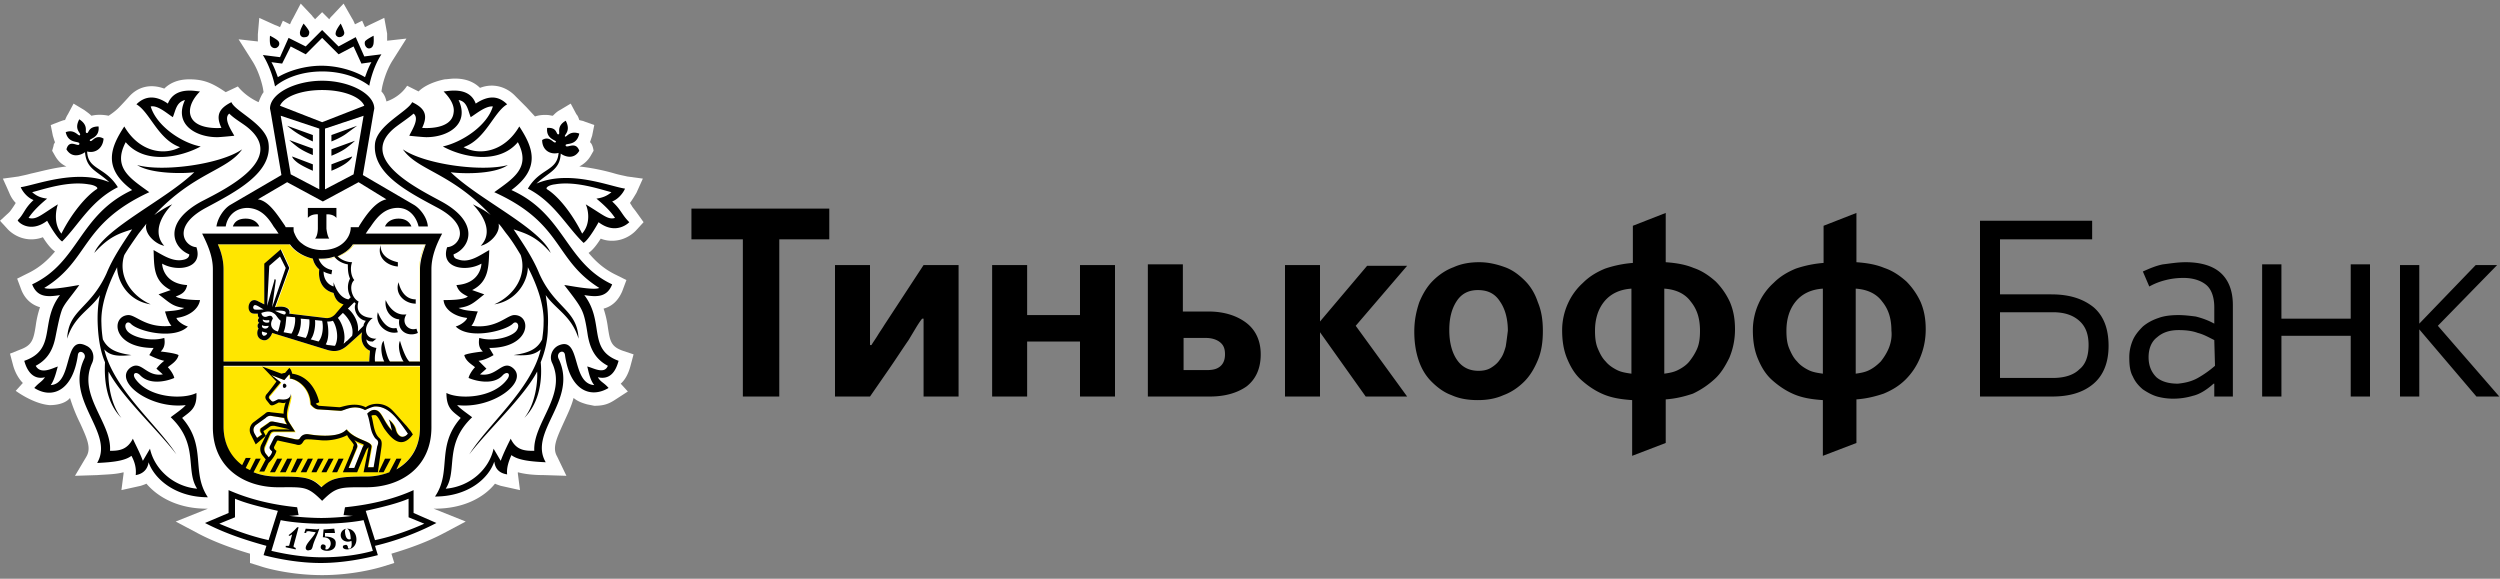 <svg xmlns="http://www.w3.org/2000/svg" width="216" height="50" viewBox="0 0 216 50" preserveAspectRatio="xMinYMin meet"><rect x="0" y="0" width="216" height="50" fill="#808080" stroke="none"/><g fill="none"><path fill="#000" d="M215.753 22.901l-5.122 5.247 5.307 6.111h-1.975l-4.937-5.802v5.802h-1.666V22.901h1.666v5.062l4.876-5.062h1.851zM203.102 34.26v-5.247h-5.987v5.247h-1.666V22.84h1.666v4.692h5.987V22.84h1.666v11.42h-1.666zm-14.256-11.605c1.296 0 2.345.309 3.024.926.679.618 1.049 1.543 1.049 2.778v7.901h-1.605v-1.11h-.061c-.618.555-1.235.925-1.79 1.049a5.842 5.842 0 0 1-1.728.246 5.14 5.14 0 0 1-1.358-.185c-.432-.123-.864-.37-1.234-.617-.37-.309-.679-.679-.864-1.111-.247-.432-.309-.988-.309-1.667 0-.555.124-1.05.309-1.481.185-.432.494-.803.864-1.173.37-.309.802-.556 1.358-.74.493-.186 1.11-.248 1.728-.248.493 0 .987.062 1.48.124.494.123 1.05.308 1.605.617v-1.42c0-.864-.247-1.543-.679-1.913-.432-.37-1.11-.618-1.974-.618-.556 0-1.05.062-1.543.186a5.66 5.66 0 0 0-1.42.555l-.555-1.296c.555-.247 1.11-.494 1.728-.617.555-.062 1.234-.186 1.975-.186zm2.468 6.729c-.493-.247-.925-.494-1.42-.618-.493-.185-1.048-.246-1.665-.246-.741 0-1.358.185-1.852.617-.494.37-.74.987-.74 1.728 0 .74.246 1.296.678 1.729.432.37 1.05.555 1.852.555.617-.062 1.172-.185 1.728-.494a9.04 9.04 0 0 0 1.481-1.05l-.062-2.221zm-14.07-3.95c1.542 0 2.715.37 3.64 1.11.865.741 1.297 1.852 1.297 3.334 0 1.42-.432 2.53-1.296 3.271-.864.74-2.037 1.111-3.58 1.111h-6.233V19.074h9.69v1.605H172.8v4.753h4.443zm3.209 4.382c0-.926-.247-1.605-.803-2.099-.555-.494-1.296-.74-2.283-.74H172.8v5.678h4.567c.987 0 1.79-.247 2.283-.74.556-.433.803-1.173.803-2.1zm-14.565 1.11a5.721 5.721 0 0 1-1.234 1.853c-.556.555-1.173.926-1.913 1.234-.741.247-1.482.432-2.346.494v3.766l-2.9 1.11v-4.814c-.926-.062-1.728-.185-2.469-.494-.74-.309-1.357-.74-1.913-1.234-.555-.494-.926-1.112-1.234-1.852-.309-.741-.432-1.544-.432-2.47 0-.802.185-1.604.494-2.283a5.334 5.334 0 0 1 1.296-1.79c.555-.556 1.172-.926 1.913-1.235a9.79 9.79 0 0 1 2.407-.494v-3.21l2.838-1.11v4.258c.864.062 1.667.186 2.407.494.74.247 1.358.68 1.913 1.173a6.166 6.166 0 0 1 1.235 1.79c.308.74.432 1.482.432 2.346 0 .926-.185 1.728-.494 2.469zm-8.393 1.359v-7.346c-.988.062-1.79.432-2.345 1.111-.556.68-.803 1.544-.803 2.531 0 .618.062 1.111.247 1.543.185.433.37.803.68 1.112.246.308.616.555.987.74.37.185.802.247 1.234.309zm5.678-2.16c.185-.433.308-.988.246-1.544 0-1.05-.246-1.852-.802-2.53-.494-.68-1.296-1.05-2.283-1.112v7.346c.432-.062.802-.124 1.172-.309.37-.185.68-.432.988-.74.247-.31.493-.68.679-1.112zm-15.059 2.654a7.459 7.459 0 0 1-1.851 1.234c-.74.247-1.481.432-2.345.494v3.766l-2.9 1.11v-4.814c-.927-.062-1.729-.185-2.47-.494-.74-.309-1.357-.74-1.913-1.234-.555-.494-.925-1.112-1.234-1.852-.308-.741-.432-1.544-.432-2.47 0-.802.185-1.604.494-2.283a5.334 5.334 0 0 1 1.296-1.79c.555-.556 1.172-.926 1.913-1.235a9.79 9.79 0 0 1 2.407-.494v-3.21l2.839-1.11v4.258c.864.062 1.666.186 2.407.494.74.247 1.357.68 1.913 1.173a6.166 6.166 0 0 1 1.234 1.79c.309.74.432 1.482.432 2.346 0 .926-.185 1.728-.494 2.469-.37.74-.74 1.358-1.296 1.852zm-7.159-.494v-7.346c-.987.062-1.79.432-2.345 1.111-.555.68-.802 1.544-.802 2.531 0 .618.062 1.111.247 1.543.185.433.37.803.679 1.112.247.308.617.555.987.74.37.185.802.247 1.234.309zm4.012-.309c.37-.185.74-.432.987-.74.247-.31.494-.68.68-1.112.184-.432.246-.925.246-1.543 0-1.05-.247-1.852-.802-2.53-.494-.68-1.296-1.05-2.284-1.112v7.346c.432-.062.803-.124 1.173-.309zM131.76 24.26c.494.494.864 1.111 1.11 1.852.31.74.433 1.543.433 2.47 0 .987-.124 1.79-.432 2.53-.309.74-.679 1.358-1.173 1.852-.493.494-1.11.926-1.79 1.173-.678.308-1.419.432-2.221.432-.864 0-1.605-.124-2.284-.432-.678-.247-1.234-.68-1.728-1.173-.493-.494-.864-1.111-1.11-1.852-.247-.74-.37-1.543-.37-2.469 0-.988.184-1.79.431-2.53.309-.742.68-1.359 1.173-1.853.494-.494 1.11-.926 1.79-1.173.678-.308 1.419-.432 2.221-.432.803 0 1.543.186 2.222.432.679.247 1.234.68 1.728 1.173zm-1.666 5.68c.061-.371.123-.865.185-1.359 0-1.05-.247-1.913-.679-2.53-.432-.68-1.05-.988-1.913-.988-.802 0-1.42.308-1.852.987-.432.68-.617 1.482-.617 2.47 0 1.11.247 1.975.68 2.592.431.617 1.048.926 1.85.926.37 0 .741-.062 1.05-.247.308-.185.617-.432.802-.74.247-.31.37-.68.494-1.112zm-8.517-6.976l-4.443 5.185 4.443 6.111h-3.58l-3.949-5.555v5.555h-3.024V22.901h3.024v4.877l4.073-4.815h3.456zm-12.651 7.654c0 1.235-.432 2.16-1.235 2.778-.802.556-1.851.864-3.147.864h-5.37V22.84h3.025v4.075h2.222c1.357 0 2.468.37 3.27.987.803.618 1.235 1.543 1.235 2.716zm-3.518 1.05c.309-.247.432-.618.432-1.05 0-.494-.123-.802-.432-1.05-.309-.246-.74-.37-1.234-.37h-1.913v2.778h1.974c.494 0 .864-.061 1.173-.308zm-16.663-2.16h4.567v4.752h3.024V22.901h-3.024v4.321h-4.567v-4.32h-3.024v11.357h3.024v-4.753zm-9.689-1.05c.185-.309.37-.617.617-.926h.124v6.728h3.024V22.901h-3.024l-3.395 5.185c-.185.31-.37.556-.555.865-.185.308-.37.555-.556.864h-.123V22.9h-3.024V34.26h3.024l1.666-2.407c.556-.803 1.111-1.667 1.667-2.47l.555-.925m-19.317-7.778h4.444v13.58h3.147V20.68h4.32v-2.654H59.74v2.654z"/><path fill="#FFF" d="M54.987 18.334c-.123-.185-.246-.309-.37-.494-.062-.124-.123-.185-.185-.309.185-.247.37-.555.555-.864l.556-1.235-1.358-.185c-.247-.061-.617-.123-1.049-.247a18.132 18.132 0 0 0-3.086-.617c.37-.185.74-.494.988-.926l.247-.432s-.062-.556-.309-.74l.185-.556.185-.926-.864-.309c-.123-.062-.247-.062-.432-.123-.061-.185-.123-.37-.247-.494l-.493-.926-.926.556c-.247.123-.432.308-.617.493-.124 0-.309-.061-.432-.061 0 0-.556-.062-1.111.123l-.74-.802-.926-.926c-.803-.865-1.975-1.173-3.086-.741-.432-.432-1.11-.803-2.16-.803-.37 0-.679.062-.864.062 0 0-1.481.247-2.283 1.05l-.988-.494c-.679 1.05-1.79 1.358-1.79 1.358-.061-.309-.185-.617-.432-.864l.062-.37s.247-1.297.926-2.346l1.172-1.852-1.666.185v-.617l-.247-1.358-1.296.617-.37.185-.247-.556-.617.31c-.062-.124-.123-.31-.247-.495L29.685.31l-.988 1.05c-.123.123-.185.185-.247.308l-.617-.617-.617.617c-.062-.123-.185-.185-.247-.309L25.982.31l-.68 1.296c-.123.185-.184.37-.246.494l-.617-.309-.247.556c-.123-.062-.247-.123-.432-.185l-1.358-.617-.123 1.42v.617l-1.666-.186 1.172 1.852c.679 1.05.926 2.346.926 2.346l.062.37c-.186.247-.309.556-.432.865 0 0-1.05-.433-1.79-1.359l-1.05.494c-1.172-.802-1.912-1.11-3.147-1.11-1.049 0-1.728.37-2.16.802-1.172-.432-2.283-.186-3.085.74 0 0-.556.618-.864.926-.37.37-.864.68-.864.68s-.741-.186-1.482 0c-.185-.186-.37-.31-.617-.494l-.925-.556-.494.926c-.124.185-.185.37-.247.494-.123 0-.247.061-.432.123l-.802.309.185.926c.062.185.123.432.185.555-.062.124-.123.185-.123.309l-.124.432.247.432c.247.432.555.74.987.926-1.172.124-2.221.432-3.085.617-.432.124-.803.186-1.05.247l-1.357.185.308.68.247.555c.124.309.309.617.556.864-.062.124-.432.68-.556.803l-.802.74.679.741c.062.062.802.864 2.036.864.309 0 .68-.061.988-.185.308.494.679.988 1.049 1.235-.617.74-1.358 1.42-2.407 1.913l-.864.432.37.988c.247.617.741 1.235 1.605 1.482a8.506 8.506 0 0 0-.37 1.605c-.185 1.172-.309 1.666-1.296 2.037l-.926.37.247.926c.185.74.555 1.296.864 1.605l-.617.679s1.48 1.11 2.9 1.234c0 0 1.235.062 1.79-.617.247.803.555 1.543.864 2.16.617 1.359.987 2.161.555 2.902L6.48 41.11l1.913-.061c.864-.062 1.605-.062 2.284-.247v.123l-.186 1.42 1.667-.37c.185-.062.37-.124.493-.186 1.05 1.235 2.84 2.161 5.184 2.161h.124l-2.777 1.111 1.975 1.05c1.296.678 2.777 1.234 4.443 1.728v.802l.987.309c.556.185 2.654.74 5.246.74 2.592 0 4.629-.555 5.246-.74l.987-.309-.247-.802c1.667-.494 3.148-1.05 4.444-1.729l1.975-1.049-2.777-1.111h.123c2.407 0 4.197-.926 5.184-2.16.123.061.309.123.494.185l1.666.37-.185-1.42v-.123c.679.185 1.481.247 2.283.247l1.913.061-.802-1.666c-.432-.74-.062-1.543.556-2.901.308-.68.678-1.42.864-2.16.37.308.74.431 1.172.555l.617.123c.864 0 1.296-.185 1.852-.555l1.049-.68-.617-.678c.37-.31.679-.865.864-1.605l.247-.926-.926-.309c-1.05-.37-1.111-.864-1.296-2.037a8.506 8.506 0 0 0-.37-1.605c.925-.247 1.357-.926 1.604-1.481l.37-.988-.864-.432c-1.049-.494-1.79-1.173-2.406-1.914.37-.247.74-.74 1.049-1.234.308.123.617.185.987.185 1.234 0 1.975-.803 2.037-.864l.679-.741-.618-.864z"/><path fill="#FFE600" d="M19.317 31.235v-7.963c0-.74-.186-1.482-.494-2.16h6.171c.556.802 1.605 1.296 2.777 1.296 1.173 0 2.222-.494 2.778-1.297h6.171c-.247.68-.494 1.42-.494 2.161v7.963h-16.91zm8.516 10.864c-.864-.864-1.481-.926-3.826-.926-2.777 0-4.69-1.605-4.69-4.26v-5.246h16.971v5.247c0 2.593-1.913 4.26-4.69 4.26-2.284 0-2.9.06-3.765.925z"/><path fill="#FFF" d="M20.304 43.087v1.605l-1.358.555c1.173.556 2.592 1.05 4.32 1.42l.803-2.53c-1.667-.371-2.84-.68-3.765-1.05m7.53 2.16c-1.605 0-3.025-.185-3.58-.308l-.803 2.716c1.296.308 2.84.555 4.382.555 1.543 0 3.086-.247 4.382-.555L31.413 45c-.556.062-1.975.247-3.58.247m7.468-2.16c-.864.37-2.037.679-3.703 1.05l.802 2.53c1.728-.37 3.147-.926 4.32-1.42l-1.358-.555-.061-1.605zm-17.836-25.68c2.16-1.172 7.468-3.765 3.888-6.48-.494-.371-1.049-.741-1.481-1.112-.555.432.185 1.482.432 1.914 0 0-1.173.123-1.481.123-1.852 0-3.765-1.11-2.777-3.21-.74.124-.803.865-1.05 1.482-.493-.309-1.295-.988-1.913-.926.494 1.667 2.654 3.086 4.32 3.457-1.666.926-4.813 1.605-6.48-.37-1.172 2.222.432 3.147 2.037 4.32-5.986 2.716-5.122 5.803-9.072 8.272.494.247 2.777-.247 3.024-.247-.864 1.111-1.234 1.605-1.481 2.099-.247.494-.37 1.05-.556 2.284-.185.987-.555 1.975-1.728 2.592.309.803 1.358.124 1.79.062-.062.062-.185 1.111-.617 1.605 2.037-.123 1.11-4.383 3.086-3.395.555.309.74.988.493 1.481-1.357 2.778 1.667 5.186 1.543 7.593.74 0 1.543 0 1.975-1.05.247.494.617 1.235.864 1.914l.617-1.05c.37 1.73 1.975 3.272 4.135 3.458-1.049-1.605.185-3.828-2.283-6.173.308-.247 1.049-.741 1.296-1.05-3.086.37-6.233-2.037-4.814-3.21.926-.74 1.358.803 2.839.556l-.556-.556.68-.679c-.618-.061-1.297-.493-1.297-.493l.37-.618c-3.579 0-3.702-2.777-2.221-2.84.679-.06 1.543 1.235 3.764.927-.308-.37-.37-.864-.555-1.235.555 0 1.173 0 1.666-.247-1.049-.123-1.357-.494-2.221-1.173l1.049-.37c-1.481-.74-1.42-2.099-1.481-3.457.802.432 1.728 1.173 2.715.803.247-.062.37-.185.37-.432-1.42-.556-2.283-2.716 1.111-4.568zm-2.592.248c-1.913 2.037-1.049 3.21-.679 3.58-.679-.124-1.728-1.05-1.543-1.914-.246.247-.432.556-.678.865-.494.617-.864 1.234-1.235 1.851-.555 1.729.494 3.457 2.284 4.26-1.975-.309-2.9-2.037-2.9-3.21-.927 1.79-1.42 3.457-1.359 4.815 0 .493.062.987.124 1.42.432.864 1.172 1.172 2.468 1.357-1.172.062-1.79 0-2.345-.493.803 3.456 4.567 6.481 6.11 9.074-1.543-2.037-4.752-5-5.863-7.16-.062.802.124 2.777 1.111 4.011-1.42-1.42-1.543-3.518-1.42-4.814-.37-.926-.617-1.914-.617-3.025 0-1.05.062-1.975.186-2.778-.926 1.296-2.222 1.79-2.84 3.766.124-2.531 2.037-2.593 3.395-5.618.555-1.358 1.358-2.469 2.222-3.827-1.111.37-1.975.617-3.271 2.037.926-2.16 6.233-4.63 8.64-6.975-.74.123-3.703.247-4.937-.617 2.221.617 7.22-.062 9.072-1.358-1.296 1.851-4.135 1.975-7.591 5.679.555-.309 1.11-.68 1.666-.926zm36.041 11.358c-.247-1.235-.37-1.79-.555-2.284-.247-.556-.679-.988-1.481-2.099.185 0 2.468.494 3.024.247-3.95-2.408-3.086-5.494-9.072-8.272 1.604-1.173 3.209-2.098 2.036-4.32-1.666 1.975-4.752 1.296-6.48.37 1.667-.309 3.827-1.79 4.32-3.457-.617-.124-1.42.617-1.913.926-.247-.617-.308-1.296-1.049-1.482.987 2.1-.926 3.21-2.777 3.21-.309 0-1.481-.123-1.481-.123.185-.37.987-1.482.37-1.914-.432.432-.987.74-1.481 1.111-3.58 2.778 1.728 5.37 3.888 6.482 3.394 1.852 2.468 4.012 1.049 4.568 0 .247.185.37.37.432.988.308 1.913-.37 2.716-.803-.062 1.358.061 2.655-1.481 3.457l1.049.37c-.926.68-1.173 1.05-2.222 1.173.494.247 1.11.247 1.666.309-.123.37-.247.864-.555 1.235 2.222.246 3.086-.988 3.764-.926 1.482.123 1.358 2.84-2.221 2.84l.37.616s-.679.37-1.296.494c.247.185.494.432.679.68l-.556.493c1.482.247 1.852-1.296 2.84-.556 1.419 1.173-1.729 3.58-4.814 3.21.246.309.987.803 1.296 1.05-2.469 2.345-1.296 4.568-2.284 6.173 2.16-.124 3.765-1.729 4.135-3.457l.617 1.05c.247-.68.617-1.359.864-1.914.494.987 1.234 1.049 2.037 1.049-.185-2.407 2.839-4.815 1.543-7.593-.247-.555-.124-1.234.493-1.481 2.037-1.05 1.111 3.272 3.148 3.395-.37-.494-.556-1.482-.617-1.605.432.123 1.48.74 1.913-.062-1.296-.679-1.667-1.666-1.852-2.592zm-3.764-3.519c.185.803.247 1.729.185 2.778-.062 1.111-.247 2.16-.617 3.025.061 1.234 0 3.395-1.42 4.814.988-1.234 1.173-3.21 1.111-4.012-1.11 2.16-4.32 5.124-5.863 7.16 1.543-2.592 5.308-5.617 6.172-9.073-.494.555-1.173.617-2.345.493 1.296-.185 2.036-.493 2.468-1.358.062-.432.124-.926.124-1.42.061-1.357-.432-3.024-1.358-4.814 0 1.11-.864 2.901-2.9 3.21 1.789-.803 2.838-2.531 2.283-4.26-.37-.617-.803-1.234-1.235-1.851a38.576 38.576 0 0 1-.678-.865c.246.865-.803 1.79-1.543 1.914.37-.37 1.172-1.605-.68-3.58.556.247 1.112.617 1.544.926-3.456-3.704-6.233-3.828-7.591-5.68 1.913 1.297 6.85 1.976 9.072 1.359-1.234.802-4.197.74-4.937.617 2.407 2.346 7.714 4.815 8.64 6.975-1.296-1.42-2.099-1.666-3.21-2.037.865 1.296 1.667 2.47 2.222 3.827 1.42 3.087 3.271 3.087 3.395 5.618-.618-1.976-1.914-2.47-2.84-3.766z"/><path fill="#FFF" d="M30.61 21.111c-.555.803-1.604 1.297-2.777 1.297-.247 0-.555 0-.802-.062.062.309.247.679.555.926-.123.926.247 1.79 1.235 2.037.123.494.37.864.925.988l-.679.802c-.246.309-.617.432-.925.37l-3.086-.37c.123-.37-.247-.74-1.234-.555l1.234-3.395-.74-1.605-1.42 1.234-.062 3.519-.617-.309c-.802-.37-.987 1.111-.247 1.111h.309c0 .124 0 .309.123.37-.123.062-.185.31 0 .433-.185.061-.185.37-.061.493-.124.247-.186.865.37.988.432.124.74-.37.802-.617l4.814 1.481c.679.185 1.172.062 1.728-.432l1.234-1.11c-.185.74.124 1.357.679 1.604 0 0-.062.679-.062.926h4.32v-7.963c0-.74.185-1.482.494-2.16h-6.11zm-7.282 13.396l.123.123c.124.185.186.123.37.062l.248-.124c.123-.123 1.049.247 1.11-.494.124.556-.555 1.729-.185 2.408l.556.864h-1.79a.417.417 0 0 0-.37.247l-.432.988c-.124.247-.124.493.061.679l.309.37s.247-.247.309-.494l-.186-.247c-.123-.123-.123-.185-.061-.37l.308-.617c.124-.247.247-.309.494-.247l1.42.308c.123 0 .246.062.37-.123.185-.309.493-.309.802-.309.802.124 2.592.309 3.21-.432.74.988 2.22.988 2.16 1.543l-.31 1.729h.494l.309-1.79c.062-.186.185-.494-.062-.618-.062-.061-.123-.123-.308-.432-.247-.494-.247-1.173-.494-1.79.247-.309.494-.37.74-.309.494.124.68 1.05 1.42 1.79-.062-.308-.124-.678-.309-.987 0 0 .494.37.617.864.062.309.186.494.432.617.186.062.37 0 .618-.247 0 0-.494-.679-.864-1.172-.494-.618-1.173-1.235-2.037-1.173-.309 0-.555.123-.802.308-1.111-.555-1.913.062-2.222.062l-1.913-.123c-.37 0-.679-.432-.679-.432-.062-1.605-1.358-2.223-1.79-2.223 0 0 .062-.308-.061-.37l-.37.494-1.112-.432.864.679-.925 1.11c-.124.063-.062.248-.062.31z"/><path fill="#FFF" d="M22.094 36.729c-.247.185-.247.494-.124.802l.185.309.432-.309-.123-.185c-.062-.123-.062-.309.062-.37l.617-.432c.185-.124.247-.124.37-.124l1.234.247s-.185-.247-.246-.556l-1.173-.185c-.185 0-.247.062-.432.185l-.802.618zm8.023 3.765h.493l.74-1.852c0-.061.063-.123.063-.123-.37-.124-.556-.247-.803-.37.185.246.37.37.247.617l-.74 1.728zm.432-25.432L31.413 10l-3.333 1.111v5.247l2.469-1.296zm-1.914-3.395l2.222-.802s-.432.37-.926.679c-.432.308-1.296.679-1.296.679v-.556zm0 1.235l2.037-.741s-.247.247-.74.617c-.433.309-1.297.68-1.297.68v-.556zm0 1.296l1.79-.68s0 .248-.494.556c-.432.31-1.296.68-1.296.68v-.556zm-4.011 5.37l.062.124h.679v.123c0 .124.061.247.061.37.124.31.309.68.68.926.37.31.987.556 1.727.556 1.666 0 2.407-1.05 2.469-1.852v-.123h.679l.061-.124c.617-.987 1.42-2.16 2.345-2.284l-2.53-1.481-3.086 1.666-3.085-1.666-2.53 1.481c.987.124 1.79 1.235 2.468 2.284z"/><path fill="#FFF" d="M27.586 16.358v-5.247l-3.332-1.11.864 5.061 2.468 1.296zm-.555-1.605s-.802-.308-1.296-.679c-.494-.37-.494-.555-.494-.555l1.79.679v.555zm0-3.086v.556s-.802-.31-1.296-.68c-.494-.37-.926-.678-.926-.678l2.222.802zm0 1.235v.555s-.802-.308-1.296-.679c-.494-.37-.74-.617-.74-.617l2.036.74zm.802-5.124c-1.913 0-3.332.617-3.641 1.358l3.641 1.42 3.641-1.42c-.308-.74-1.728-1.358-3.64-1.358zm0-2.099c1.42 0 2.777.432 3.765.988.123-.494.308-.864.555-1.296l-.864.123-.74-1.481-1.296.679-1.42-1.42-1.42 1.42-1.295-.68-.68 1.482-.863-.123c.247.432.37.802.555 1.296.864-.556 2.284-.988 3.703-.988zm23.76 11.482c.494-.062.864-.185 1.296-.556-.987-.247-3.086-.987-4.875-.679-.617.062-.926.309-.68.432.927.618 2.16 2.1 3.025 3.828.74-.926.432-2.161.308-2.531 1.482.926 1.914 1.358 2.592 1.173-.432-.556-.925-1.05-1.666-1.667zM5.307 20.186c.864-1.729 2.037-3.21 3.024-3.828.186-.123-.123-.37-.678-.432-1.79-.308-3.888.432-4.876.68.494.37.864.493 1.296.555-.74.617-1.234 1.111-1.604 1.667.678.185 1.11-.247 2.592-1.173-.186.37-.494 1.605.246 2.53z"/><path fill="#000" d="M15.737 36.111c.679-.555 1.296-.802 1.234-2.16-1.049.556-4.011.494-5.245-1.173-.37-.494 0-.74.37-.37.864.926 2.407.494 2.962.247-.061-.309-.37-.741-.555-.926.185-.185.802-.494.926-1.05-.309-.185-1.543-.308-1.543-.308.185-.185.432-.494.308-1.173-1.296.37-2.839-.124-3.209-.617-.37-.494 0-.926.309-.618.617.68 3.764 1.42 4.937.247-.432-.123-.926-.494-.988-.74 1.05-.124 1.914-.741 2.037-1.544-.617 0-1.728-.061-2.098-.308.493-.186.864-.37.987-.988-1.975-.123-2.16-1.605-2.16-1.852 1.296.74 3.58.432 2.962-1.42-1.049-.061-2.16-1.79.803-3.395 2.653-1.42 5.74-3.024 5.43-5.555-.185-1.667-2.9-2.778-3.209-3.58-1.11.555-1.357 1.172-.864 2.222 0 0-2.53.247-2.715-1.297-.062-.679.37-1.358.864-1.851-.309 0-2.16-.494-2.777 1.049-1.05-.74-1.975-.679-2.716.062 1.173.679 1.852 3.024 3.765 3.703-1.358.741-3.518.433-4.814-1.79-1.172 1.79-1.913 3.58.68 5.494-4.63 2.16-4.568 6.235-8.64 8.148.431 1.111 1.295 1.111 2.406.926-1.79 2.346-.247 4.692-3.086 5.68.247.925.803 1.666 1.79 1.419-.309.432-.494.432-.926.926 1.543.988 3.333.247 3.765-2.84.062-.555.802-.185.555.309C5.554 34.63 9.936 37.346 8.393 40c1.358-.061 2.407-.185 2.962-.617.309.556.432 1.111.37 1.667.741-.124 1.05-.618 1.112-1.111.493 1.42 2.283 3.024 5.122 3.024-1.481-2.222-.062-4.382-2.222-6.852zm-2.777 2.655l-.617 1.05c-.247-.68-.617-1.359-.864-1.914-.494.987-1.234 1.049-1.975 1.049.185-2.407-2.839-4.815-1.543-7.593.247-.555.062-1.234-.494-1.481-2.036-1.05-1.11 3.272-3.085 3.395.37-.494.555-1.482.617-1.605-.432.123-1.481.74-1.913-.062 1.172-.617 1.543-1.605 1.728-2.592.247-1.235.37-1.79.555-2.284.247-.556.679-.988 1.481-2.099-.185 0-2.468.494-3.024.247 3.95-2.408 3.086-5.494 9.072-8.272-1.604-1.173-3.209-2.098-2.036-4.32 1.666 1.975 4.752 1.296 6.48.37-1.667-.309-3.827-1.79-4.32-3.457.617-.124 1.42.617 1.913.926.247-.617.308-1.296 1.049-1.482-.987 2.1.926 3.21 2.777 3.21.309 0 1.481-.123 1.481-.123-.185-.37-.987-1.482-.432-1.914.432.432.988.74 1.481 1.111 3.58 2.778-1.728 5.37-3.888 6.482-3.394 1.852-2.468 4.012-1.049 4.568 0 .247-.185.37-.37.432-.987.308-1.913-.37-2.715-.803.061 1.358-.062 2.655 1.48 3.457l-1.048.37c.925.68 1.172 1.05 2.221 1.173-.493.247-1.11.247-1.666.309.123.37.247.864.555 1.235-2.221.246-3.085-.988-3.764-.926-1.481.123-1.358 2.84 2.222 2.84l-.37.616s.678.37 1.295.494a3.537 3.537 0 0 0-.679.68l.556.493c-1.481.247-1.852-1.296-2.839-.556-1.42 1.173 1.728 3.58 4.814 3.21-.247.309-.988.803-1.296 1.05 2.468 2.345 1.234 4.568 2.283 6.173-2.098-.186-3.703-1.729-4.073-3.457zm-3.95-8.58c.494.555 1.173.617 2.345.493-1.296-.185-2.036-.493-2.468-1.358a10.134 10.134 0 0 1-.124-1.42c-.061-1.357.432-3.024 1.358-4.814 0 1.11.864 2.901 2.9 3.21-1.789-.803-2.838-2.531-2.283-4.26.37-.617.803-1.234 1.235-1.851.246-.31.493-.618.678-.865-.246.865.803 1.79 1.543 1.914-.37-.37-1.172-1.605.68-3.58-.556.247-1.112.617-1.544.926 3.456-3.704 6.295-3.828 7.591-5.68-1.851 1.297-6.85 1.976-9.072 1.359 1.234.802 4.197.74 4.937.617-2.407 2.346-7.714 4.815-8.64 6.975 1.296-1.42 2.099-1.666 3.271-2.037-.864 1.296-1.666 2.47-2.222 3.827-1.419 3.087-3.27 3.087-3.394 5.618.617-1.976 1.975-2.47 2.839-3.766-.185.803-.247 1.729-.185 2.778.062 1.111.247 2.16.617 3.025-.062 1.234 0 3.395 1.42 4.814-.988-1.234-1.173-3.21-1.111-4.012 1.11 2.16 4.32 5.124 5.862 7.16-1.666-2.592-5.43-5.617-6.233-9.073zm35.363-10.37c1.11.37 1.974.616 3.209 2.036-.926-2.16-6.233-4.63-8.64-6.975.74.123 3.703.247 4.937-.617-2.222.617-7.22-.062-9.072-1.358 1.296 1.851 4.135 1.975 7.59 5.679-.431-.37-1.048-.68-1.542-.926 1.913 2.037 1.049 3.21.679 3.58.679-.124 1.728-1.05 1.543-1.914.246.247.432.556.678.865.494.617.864 1.234 1.235 1.851.555 1.729-.494 3.457-2.284 4.26 1.975-.309 2.9-2.037 2.9-3.21.927 1.79 1.42 3.457 1.359 4.815 0 .493-.062.987-.124 1.42-.432.864-1.172 1.172-2.468 1.357 1.172.062 1.79 0 2.345-.493-.803 3.456-4.567 6.481-6.172 9.074 1.543-2.037 4.752-5 5.863-7.16.062.802-.123 2.777-1.11 4.011 1.419-1.42 1.542-3.518 1.419-4.814.37-.926.617-1.914.617-3.025.062-1.05-.062-1.975-.185-2.778.925 1.296 2.221 1.79 2.839 3.766-.124-2.531-2.037-2.593-3.395-5.618-.555-1.358-1.357-2.53-2.221-3.827zm6.11 5.678c1.11.185 1.974.185 2.406-.926-4.073-1.913-4.073-6.05-8.702-8.148 2.592-1.913 1.852-3.704.68-5.494-1.297 2.223-3.457 2.531-4.814 1.79 1.913-.679 2.592-3.024 3.764-3.703-.74-.741-1.604-.803-2.715-.062-.556-1.543-2.469-1.05-2.777-1.05.493.494.987 1.173.864 1.852-.186 1.544-2.716 1.297-2.716 1.297.494-1.05.309-1.667-.864-2.222-.37.802-3.024 1.975-3.209 3.58-.247 2.592 2.777 4.136 5.43 5.555 2.963 1.605 1.852 3.334.803 3.395-.617 1.852 1.666 2.16 2.962 1.42 0 .247-.185 1.729-2.16 1.852.186.556.494.74.988.988-.37.308-1.543.308-2.098.308.061.803.925 1.42 2.036 1.543-.062.247-.555.618-.987.741 1.172 1.173 4.32.37 4.937-.247.308-.308.679.124.308.618-.37.493-1.913.987-3.209.617-.123.74.124.988.309 1.173 0 0-1.234.123-1.605.308.124.556.74.865.926 1.05-.185.185-.494.617-.555.926.555.247 2.16.679 2.962-.247.37-.37.74-.124.37.37-1.234 1.667-4.196 1.729-5.246 1.173 0 1.358.556 1.605 1.235 2.16-2.16 2.47-.74 4.63-2.222 6.79 2.839 0 4.629-1.543 5.122-3.024.062.494.309.988 1.111 1.111-.062-.556.124-1.111.37-1.667.556.432 1.605.556 2.963.618-1.543-2.655 2.839-5.37 1.11-8.951-.246-.556.494-.864.556-.309.432 3.087 2.222 3.766 3.765 2.84-.432-.494-.68-.494-.926-.926 1.049.247 1.543-.494 1.79-1.42-2.716-.987-1.173-3.333-2.963-5.679zm.246 6.173c.062.062.185 1.111.617 1.605-2.036-.123-1.11-4.383-3.147-3.395-.556.309-.74.988-.494 1.481 1.296 2.778-1.666 5.186-1.543 7.593-.74 0-1.543 0-2.036-1.05-.247.494-.617 1.235-.864 1.914l-.617-1.05c-.37 1.73-1.975 3.272-4.135 3.458 1.049-1.605-.185-3.828 2.283-6.173-.308-.247-1.049-.741-1.296-1.05 3.086.37 6.233-2.037 4.814-3.21-.926-.74-1.358.803-2.839.556l.555-.494-.678-.679c.617-.062 1.296-.494 1.296-.494l-.37-.617c3.579 0 3.702-2.778 2.221-2.84-.679-.061-1.543 1.235-3.765.927.309-.37.37-.865.556-1.235-.556-.062-1.173-.062-1.666-.309 1.049-.123 1.357-.494 2.221-1.173l-1.049-.37c1.481-.74 1.42-2.099 1.481-3.457-.802.432-1.728 1.173-2.715.803-.247-.062-.37-.185-.37-.432 1.419-.556 2.345-2.716-1.05-4.568-2.16-1.173-7.467-3.766-3.888-6.482.494-.37 1.05-.74 1.482-1.11.555.431-.186 1.48-.37 1.913 0 0 1.172.123 1.48.123 1.852 0 3.765-1.11 2.778-3.21.74.124.802.865 1.049 1.482.493-.309 1.296-.988 1.913-.926-.494 1.667-2.654 3.086-4.32 3.457 1.666.926 4.814 1.605 6.48-.37 1.172 2.222-.432 3.147-2.037 4.32 5.987 2.716 5.123 5.803 9.072 8.272-.493.247-2.777-.247-3.024-.247.864 1.111 1.235 1.605 1.481 2.099.247.494.37 1.05.556 2.284.185.987.555 1.975 1.728 2.592-.309.803-1.358.124-1.79.062zm-28.635 6.728l.864-.74-.124-.247c-.123-.185-.061-.185.062-.247l.432-.309c.123-.062.185-.062.37-.062l1.358.31h-1.42c-.308 0-.431.123-.555.37l-.123.185-.37.74a.865.865 0 0 0 .123.988l.247.309-.556 1.05h.432l.37-.742s.556-.493.68-1.049c-.186-.123-.247-.247-.186-.37l.185-.37c.062-.124.062-.186.247-.124l1.42.308c.185.062.432.124.617-.185.185-.308.247-.247.679-.247l.74.062c.988.124 1.975-.185 2.407-.432.124.309.432.556.556.802.061.062-.062.186-.062.37l-.864 2.038h1.234l.74-1.79a.95.95 0 0 1 .248-.37l-.432 2.16h1.234l.308-2.16c.062-.494 0-.618-.185-.803-.493-.432-.493-1.358-.679-1.914.062-.061.186-.061.309-.061.247 0 .494.679.802 1.172.617.865 1.481 1.852 2.469.494-.124-.185-.185-.308-.309-.432l-.247-.309c-.185-.185-.925-1.049-1.234-1.358-.74-.74-1.79-.617-2.283-.246-.988-.494-2.037 0-2.284 0l-1.728-.124c-.061 0-.185-.062-.308-.185l.308-.124c-.308-1.234-1.049-2.284-2.345-2.469 0 0-.062-.37-.247-.494l-.37.433c-.123 0-.247.061-.309.061l-1.666-.617 1.234 1.296s-.678.926-.864 1.111c-.123.186-.123.31 0 .494l.247.309c.124.185.247.185.494.062l.247-.124c.123-.123.494.124.679-.062-.124.37-.185.68-.185.988l-1.111-.123c-.247-.062-.37 0-.494.123l-.987.74a.857.857 0 0 0-.247 1.05l.432.864zm9.257.186l-.74 1.851h-.494l.74-1.79c.062-.247-.062-.37-.247-.617.309.185.494.247.803.37 0 .124 0 .124-.062.186zm-7.344-4.074l-.247.123c-.123.062-.247.123-.37-.062l-.124-.123c-.061-.062-.061-.185.062-.309l.926-1.111-.803-.617 1.111.432.432-.494c.124.123.062.37.062.37.432 0 1.728.618 1.79 2.223 0 0 .308.432.679.432l1.913.123c.308 0 1.11-.617 2.098-.062.247-.123.555-.246.802-.308.864-.062 1.543.555 2.037 1.173.37.432.864 1.172.864 1.172-.185.247-.432.31-.617.247-.247-.123-.37-.37-.432-.617-.124-.494-.617-.864-.617-.864.185.309.185.679.308.988-.74-.741-.864-1.667-1.42-1.79-.246-.062-.493.061-.74.308.247.617.247 1.296.494 1.79.185.37.247.37.308.432.247.186.124.432.062.618l-.308 1.79h-.494l.308-1.729c.124-.555-1.357-.555-2.16-1.543-.617.74-2.468.556-3.209.432-.308-.062-.617 0-.802.309-.123.185-.247.123-.37.123l-1.42-.308c-.247-.062-.37 0-.493.247l-.309.617c-.062.123-.062.247.062.37l.123.124c-.062.308-.308.494-.308.494l-.247-.31c-.124-.184-.185-.431-.062-.678l.432-.988c.062-.123.123-.247.37-.247h1.79l-.555-.864c-.432-.679.246-1.852.185-2.407-.062.74-.988.432-1.111.494zm-1.913 2.222l.864-.618a.56.56 0 0 1 .432-.185l1.172.185c.062.31.247.556.247.556l-1.234-.247c-.185 0-.247 0-.37.124l-.618.432c-.123.061-.123.247-.061.37l.123.185-.432.309-.185-.309c-.185-.308-.185-.555.062-.802zm3.64-22.655c.433.31 1.297.68 1.297.68v-.556l-1.79-.68s0 .186.494.556zm1.297-.679v-.555l-2.037-.74s.247.246.74.616c.495.37 1.297.68 1.297.68zm0-1.172v-.556l-2.222-.802s.432.37.926.679c.494.308 1.296.679 1.296.679zm6.233 7.345h2.283c-.123-.308-.432-.679-1.11-.679-.68 0-1.05.37-1.173.68zm-2.407-8.703l-2.222.802v.556s.803-.31 1.296-.68c.494-.37.926-.678.926-.678zm-.432 2.654l-1.79.679v.555s.803-.308 1.296-.679c.494-.37.494-.555.494-.555zm.247-1.358l-2.037.74v.556s.803-.308 1.296-.679c.494-.37.741-.617.741-.617zm-9.442 6.728c-.68 0-.988.309-1.111.68h2.283c-.123-.31-.493-.68-1.172-.68z"/><path fill="#000" d="M32.338 9.383c0-1.296-2.16-2.407-4.505-2.407-2.345 0-4.505 1.11-4.505 2.407l.062.309.925 5.432-4.443 2.592c-.494.309-1.05 1.05-1.173 1.852h.803c.123-.802.74-1.605 1.913-1.605 1.049.062 1.666.68 2.222 1.605l.185.247.247.37h-6.604c.494.988.926 1.976.926 3.087v13.642c0 3.518 2.715 5.185 5.616 5.185 2.283 0 2.53-.123 3.826 1.173 1.234-1.235 1.543-1.173 3.826-1.173 2.901 0 5.616-1.667 5.616-5.185V23.272c0-1.111.432-2.16.926-3.086h-6.603l.247-.37.185-.248c.617-.926 1.234-1.543 2.221-1.605 1.111-.061 1.728.803 1.914 1.605h.802c-.062-.802-.679-1.543-1.173-1.852l-4.443-2.592.926-5.432.061-.309zM24.254 10l3.332 1.111v5.247l-2.468-1.296L24.254 10zm.802 11.111c.432.618 1.173 1.05 1.975 1.235.062.309.247.679.555.926-.123.926.247 1.79 1.235 2.037.123.494.37.864.864.988l-.68.802c-.246.309-.616.432-.925.37l-3.086-.37c.124-.37-.247-.74-1.234-.555l1.234-3.395-.74-1.605-1.42 1.234v3.519l-.617-.309c-.802-.37-1.049 1.111-.247 1.111h.309c0 .124 0 .309.123.37-.123.062-.185.31 0 .433-.185.061-.185.37-.061.493-.186.247-.186.865.37.988.432.124.74-.37.802-.617l4.814 1.481c.679.185 1.172.062 1.728-.432l1.234-1.11c-.185.74.124 1.357.679 1.604 0 0-.062.679-.062.926h-12.59v-7.963c0-.74-.185-1.482-.493-2.16h6.233zm5.184 2.963a1.653 1.653 0 0 0 .062 1.605l-.185.186c-.926-.124-1.296-1.482-1.296-1.482v.37c-.556-.185-.864-.679-.864-1.296.185.124.432.185.678.247l.062-.37c-.617-.124-.987-.494-1.172-.988h-.062.37c.37 0 .74-.062 1.05-.185.246.37.74.617 1.172.679 0 .37 0 .802.185 1.234zm1.358 3.642c-.062.124-.185.247-.185.433l-.494.493c.123-.74-.37-1.605-.864-1.975l.555-.556.124.124c-.247.432.123 1.358.864 1.481zm-2.407-.247l.432-.432c.432.37.987 1.173.802 1.976l-.432.432c-.123.062-.185.185-.308.247.246-.741-.124-1.79-.494-2.223zm-.926.31c.185 0 .309 0 .494-.063.308.433.555 1.482.185 2.16-.185 0-.432-.06-.617-.06l-.185-.063c.308-.493.247-1.42.123-1.975zm-1.049-.124l.617.061c.124.494.062 1.358-.308 1.79l-.68-.185c.31-.37.433-1.234.371-1.666zm-1.234-.124l.74.062c.062.37-.061 1.235-.308 1.605l-.74-.185c.246-.37.37-1.05.308-1.482zm-2.9-.185c-.31.123-.495-.123-.495-.309.68-.247.926-.061 1.111.062.185.124.309.432.556.617-.062.247-.124.68-.247.926-.679-.185-.679-.74-.432-1.11-.062-.248-.185-.31-.494-.186zm-.433 1.296s.185.062.432.124c0 .123-.123.247-.308.247a.297.297 0 0 1-.124-.37zm-.679-1.913c-.185-.124-.061-.37.062-.37.185 0 .494.246.74.37.062 0-.678.061-.802 0zm.68 1.358c.123.123.555.062.555.062v.061c-.124.309-.68.185-.556-.123zm.616-.247c-.308.123-.617-.062-.555-.247.123.123.555.062.555.062v.185zm.432-3.58l-.617 2.16.185-3.457.926-.802.494.988-1.173 3.395.309-2.284c0-.186-.124-.186-.124 0zm.062 2.592s.679-.062.864.062c.123.062.062.309-.123.247-.247-.062-.741-.309-.741-.309zm.987.494l.741.062c.062.37-.062 1.05-.309 1.42l-.678-.124c.185-.432.185-.864.246-1.358zm11.541 9.568c0 1.667-.74 2.901-2.037 3.642l.432-.926h-.432l-.617 1.173a5.435 5.435 0 0 1-2.036.37c-2.345 0-2.963.124-3.827.926-.864-.864-1.48-.926-3.826-.926-.74 0-1.42-.123-2.036-.37l.617-1.173h-.432l-.494.988-.37-.186.432-.864h-.432l-.309.618c-.987-.741-1.604-1.852-1.604-3.334v-5.247h16.971v5.309zm.494-15.803c-.247.68-.494 1.42-.494 2.161v7.963h-.926c-.432-.432-.802-1.79-.802-1.79-.247.494.062 1.481.309 1.79h-1.173c-.309-.37-.555-1.79-.555-1.79-.37.432-.124 1.481.061 1.79H32.4c-.062-.556.123-1.173.123-1.173-.432-.062-.864-.309-.864-.74.186.185.309.185.556.185l.308-.247c-1.11.061-1.172-1.173-.308-1.79-.864 0-1.543-.494-1.234-1.42-.618-.309-.864-1.42-.37-1.852-.31-.37-.371-1.111-.186-1.543-.432 0-.926-.186-1.234-.494h-.062c.556-.247 1.05-.556 1.358-1.05h6.295zm-3.395-3.888c-.925.185-1.728 1.296-2.345 2.284l-.061.123h-.68v.123c-.061.803-.802 1.852-2.468 1.852-.74 0-1.358-.247-1.728-.555-.37-.247-.555-.618-.679-.926-.061-.124-.061-.247-.061-.37v-.124h-.68l-.061-.123c-.679-.988-1.42-2.161-2.345-2.284l2.53-1.482 3.086 1.667 3.086-1.667 2.406 1.482zm-2.838-2.16l-2.469 1.295v-5.247l3.333-1.11-.864 5.061zm-2.716-4.507l-3.641-1.42c.309-.74 1.728-1.358 3.641-1.358s3.333.617 3.641 1.358l-3.64 1.42zm8.085 15.679v-.37c-1.235 0-1.481-1.482-1.481-1.482-.37 1.05.555 1.852 1.48 1.852zm-1.543 2.47l-.124-.371c-1.049.247-1.604-1.358-1.604-1.358-.309 1.11.864 1.975 1.728 1.728zm.74-1.544c-1.234.185-1.79-1.235-1.79-1.235-.123.803.371 1.605 1.173 1.667-.185 1.05.803 1.543 1.605 1.173l-.124-.37c-.678.246-1.357-.494-.864-1.235zm-.74-4.136v-.37c-1.666-.37-1.481-1.482-1.481-1.482-.37 1.05.555 1.79 1.48 1.852z"/><path fill="#000" d="M23.945 39.63l-.617 1.173h.432l.617-1.173h-.432zm.864 0l-.617 1.173h.494l.555-1.173h-.432zm3.58 0l-.618 1.173h.432l.618-1.173h-.432zm.864 0l-.556 1.173h.432l.556-1.173h-.432zm-1.79 0l-.556 1.173h.432l.618-1.173h-.494zm5.246 1.173h.432l.617-1.173h-.494l-.555 1.173zm-7.036-1.173l-.555 1.173h.432l.617-1.173h-.494zm.926 0l-.617 1.173h.493l.556-1.173h-.432zm-2.037-6.481c-.061 0-.123.061-.123.185 0 .123.062.185.123.185.062 0 .185-.062.185-.185 0-.062-.061-.185-.185-.185zm3.271-26.976c1.852 0 3.271.617 4.073 1.235 0 0 .247-1.482 1.05-2.716l-1.482.185-.74-1.667-1.481.803-1.42-1.42-1.42 1.42-1.48-.741-.741 1.667-1.481-.186C23.513 6.05 23.76 7.47 23.76 7.47c.802-.679 2.222-1.296 4.073-1.296zm-3.456-.679l.74-1.481 1.297.679 1.42-1.42 1.419 1.42 1.296-.68.678 1.482.864-.123c-.246.432-.37.802-.555 1.296-.926-.556-2.345-.988-3.765-.988-1.419 0-2.838.432-3.764.988-.185-.494-.309-.864-.556-1.296l.926.123zm4.937-2.284c.185 0 .432-.123.432-.37 0-.185-.308-.803-.308-.803s-.432.556-.432.803c-.062.185.123.37.308.37zm2.407.926c.185.124.432 0 .494-.185.123-.185.062-.864.062-.864s-.618.308-.741.494a.498.498 0 0 0 .185.555zm-5.369-.926c.247 0 .37-.185.37-.432 0-.185-.493-.74-.493-.74s-.37.617-.309.864c0 .185.185.37.432.308zm-2.469.926c.247-.123.309-.37.186-.555-.124-.186-.741-.494-.741-.494s-.062.617.062.864c.123.185.308.247.493.185zM52.89 17.408c.494-.185.926-.68 1.111-1.111-1.296-.186-4.814-1.667-7.653-.432 1.05-.988 2.037-1.173 2.099-2.593.432.309 1.172.494 1.604-.247-.308-.864-1.049-.185-1.172-.432-.124-.309.925.123 1.172-1.05-.864-.308-1.11.37-1.234.247-.123-.123.555-.432.062-1.358-.864.494-.432 1.112-.617 1.173-.247.062-.062-.617-.988-.555-.123 1.05.926 1.05.74 1.234-.184.185-.493-.617-1.172-.185 0 .864.679 1.296 1.42 1.111-.124 1.605-1.605 1.297-2.654 3.087 2.283 1.172 3.332 3.271 4.814 4.691.493-.309 1.296-1.79 1.296-1.79 1.542 1.173 2.653 0 2.653 0-.679-.68-.679-1.05-1.48-1.79zm-2.283.247c.185.37.493 1.605-.309 2.53-.864-1.728-2.036-3.21-3.024-3.827-.185-.123.124-.37.679-.432 1.79-.308 3.888.432 4.875.68-.432.37-.864.493-1.296.555.741.617 1.235 1.111 1.605 1.667-.617.185-.987-.247-2.53-1.173zM27.4 45.74l-.987-.062-.124.37h.124c.061 0 .061-.061.061-.123 0 0 .186-.061.37 0l.433.062c-.247.494-.864.988-.864 1.358 0 .185.185.247.308.185.185 0 .247-.123.309-.37.123-.494.37-.864.555-1.482l-.185.062zm.679.617v-.308h.864l-.062-.37c-.247 0-.617.061-.925.061l-.062.68c.432 0 .679.184.679.555 0 .185-.124.432-.309.493h-.123c-.062-.061 0-.123 0-.246 0-.124-.124-.186-.247-.186-.124 0-.185.124-.185.247 0 .247.37.309.555.309.37 0 .74-.185.74-.617.062-.494-.493-.618-.925-.618zm1.913-.679a.553.553 0 0 0-.555.556c0 .494.555.679.925.494.062.37 0 .679-.185.679-.123 0-.123-.124-.123-.185-.062-.124-.124-.186-.247-.124-.185 0-.185.124-.185.185.062.185.308.185.432.185.494-.061.74-.432.74-.864 0-.494-.308-.926-.802-.926zm.185.926c-.308 0-.37-.494-.37-.74 0-.062.062-.186.123-.186.309 0 .37.68.37.865 0 .061-.061.061-.123.061z"/><path fill="#000" d="M25.673 45.556c-.062.062-.247.309-.74.679l.061.062c.062 0 .124-.062.247-.124l-.247.926c0 .062-.061.062-.123.062h-.185v.123l.864.185v-.123l-.124-.062c-.061 0-.061-.061-.061-.123l.432-1.605h-.124zm10.06-1.235v-1.975c-1.482.679-3.456 1.235-5.925 1.482l-.123.679c.185 0 .493.061.802.061-.926.124-2.098.185-2.716.185-.678 0-1.851-.061-2.777-.185.37 0 .617-.061.803-.061l-.124-.68c-2.468-.246-4.382-.802-5.924-1.481v1.975l-2.037.865c1.543.802 3.27 1.42 5.307 1.975l-.246.802c1.172.309 3.024.68 4.937.68 1.913 0 3.764-.371 4.937-.68l-.247-.802a23.201 23.201 0 0 0 5.307-1.975l-1.974-.865zm-16.787.926l1.358-.555v-1.605c.864.37 2.037.679 3.703 1.05l-.802 2.53c-1.667-.37-3.086-.926-4.259-1.42zm8.887 2.902c-1.543 0-3.086-.247-4.382-.556l.803-2.654c.555.123 1.913.308 3.58.308 1.604 0 3.023-.185 3.579-.308l.802 2.654c-1.296.37-2.839.556-4.382.556zm4.567-1.482l-.802-2.53c1.666-.371 2.839-.68 3.703-1.05v1.605l1.357.555c-1.11.494-2.53 1.05-4.258 1.42zM4.073 19.074s.802 1.482 1.296 1.79c1.42-1.42 2.469-3.518 4.814-4.69-1.111-1.79-2.592-1.482-2.654-3.087.679.185 1.358-.247 1.42-1.111-.741-.432-.988.37-1.173.185-.185-.185.864-.185.74-1.235-.987 0-.802.68-1.049.556-.185-.062.247-.617-.617-1.173-.493.926.185 1.173.062 1.358-.123.185-.432-.556-1.234-.247.247 1.111 1.296.68 1.172 1.05-.123.246-.864-.494-1.11.432.431.74 1.172.555 1.604.247.123 1.481 1.05 1.604 2.098 2.592-2.839-1.173-6.356.247-7.652.432.185.432.617.926 1.11 1.111-.802.741-.802 1.173-1.357 1.729-.124.061.987 1.234 2.53.061zm-1.604-.246c.37-.556.925-1.112 1.604-1.667-.494-.062-.864-.185-1.296-.556.988-.247 3.086-.987 4.876-.679.555.062.925.309.678.432-.925.618-2.16 2.1-3.024 3.828-.74-.926-.432-2.161-.308-2.531-1.481.926-1.852 1.358-2.53 1.173zm24.13-.865v.865c.308-.37.864-.31.864-.31v1.235s0 .618-.247.865h1.234c-.185-.247-.247-.865-.247-.865V18.52s.556-.062.864.309v-.865H26.6z"/></g></svg>